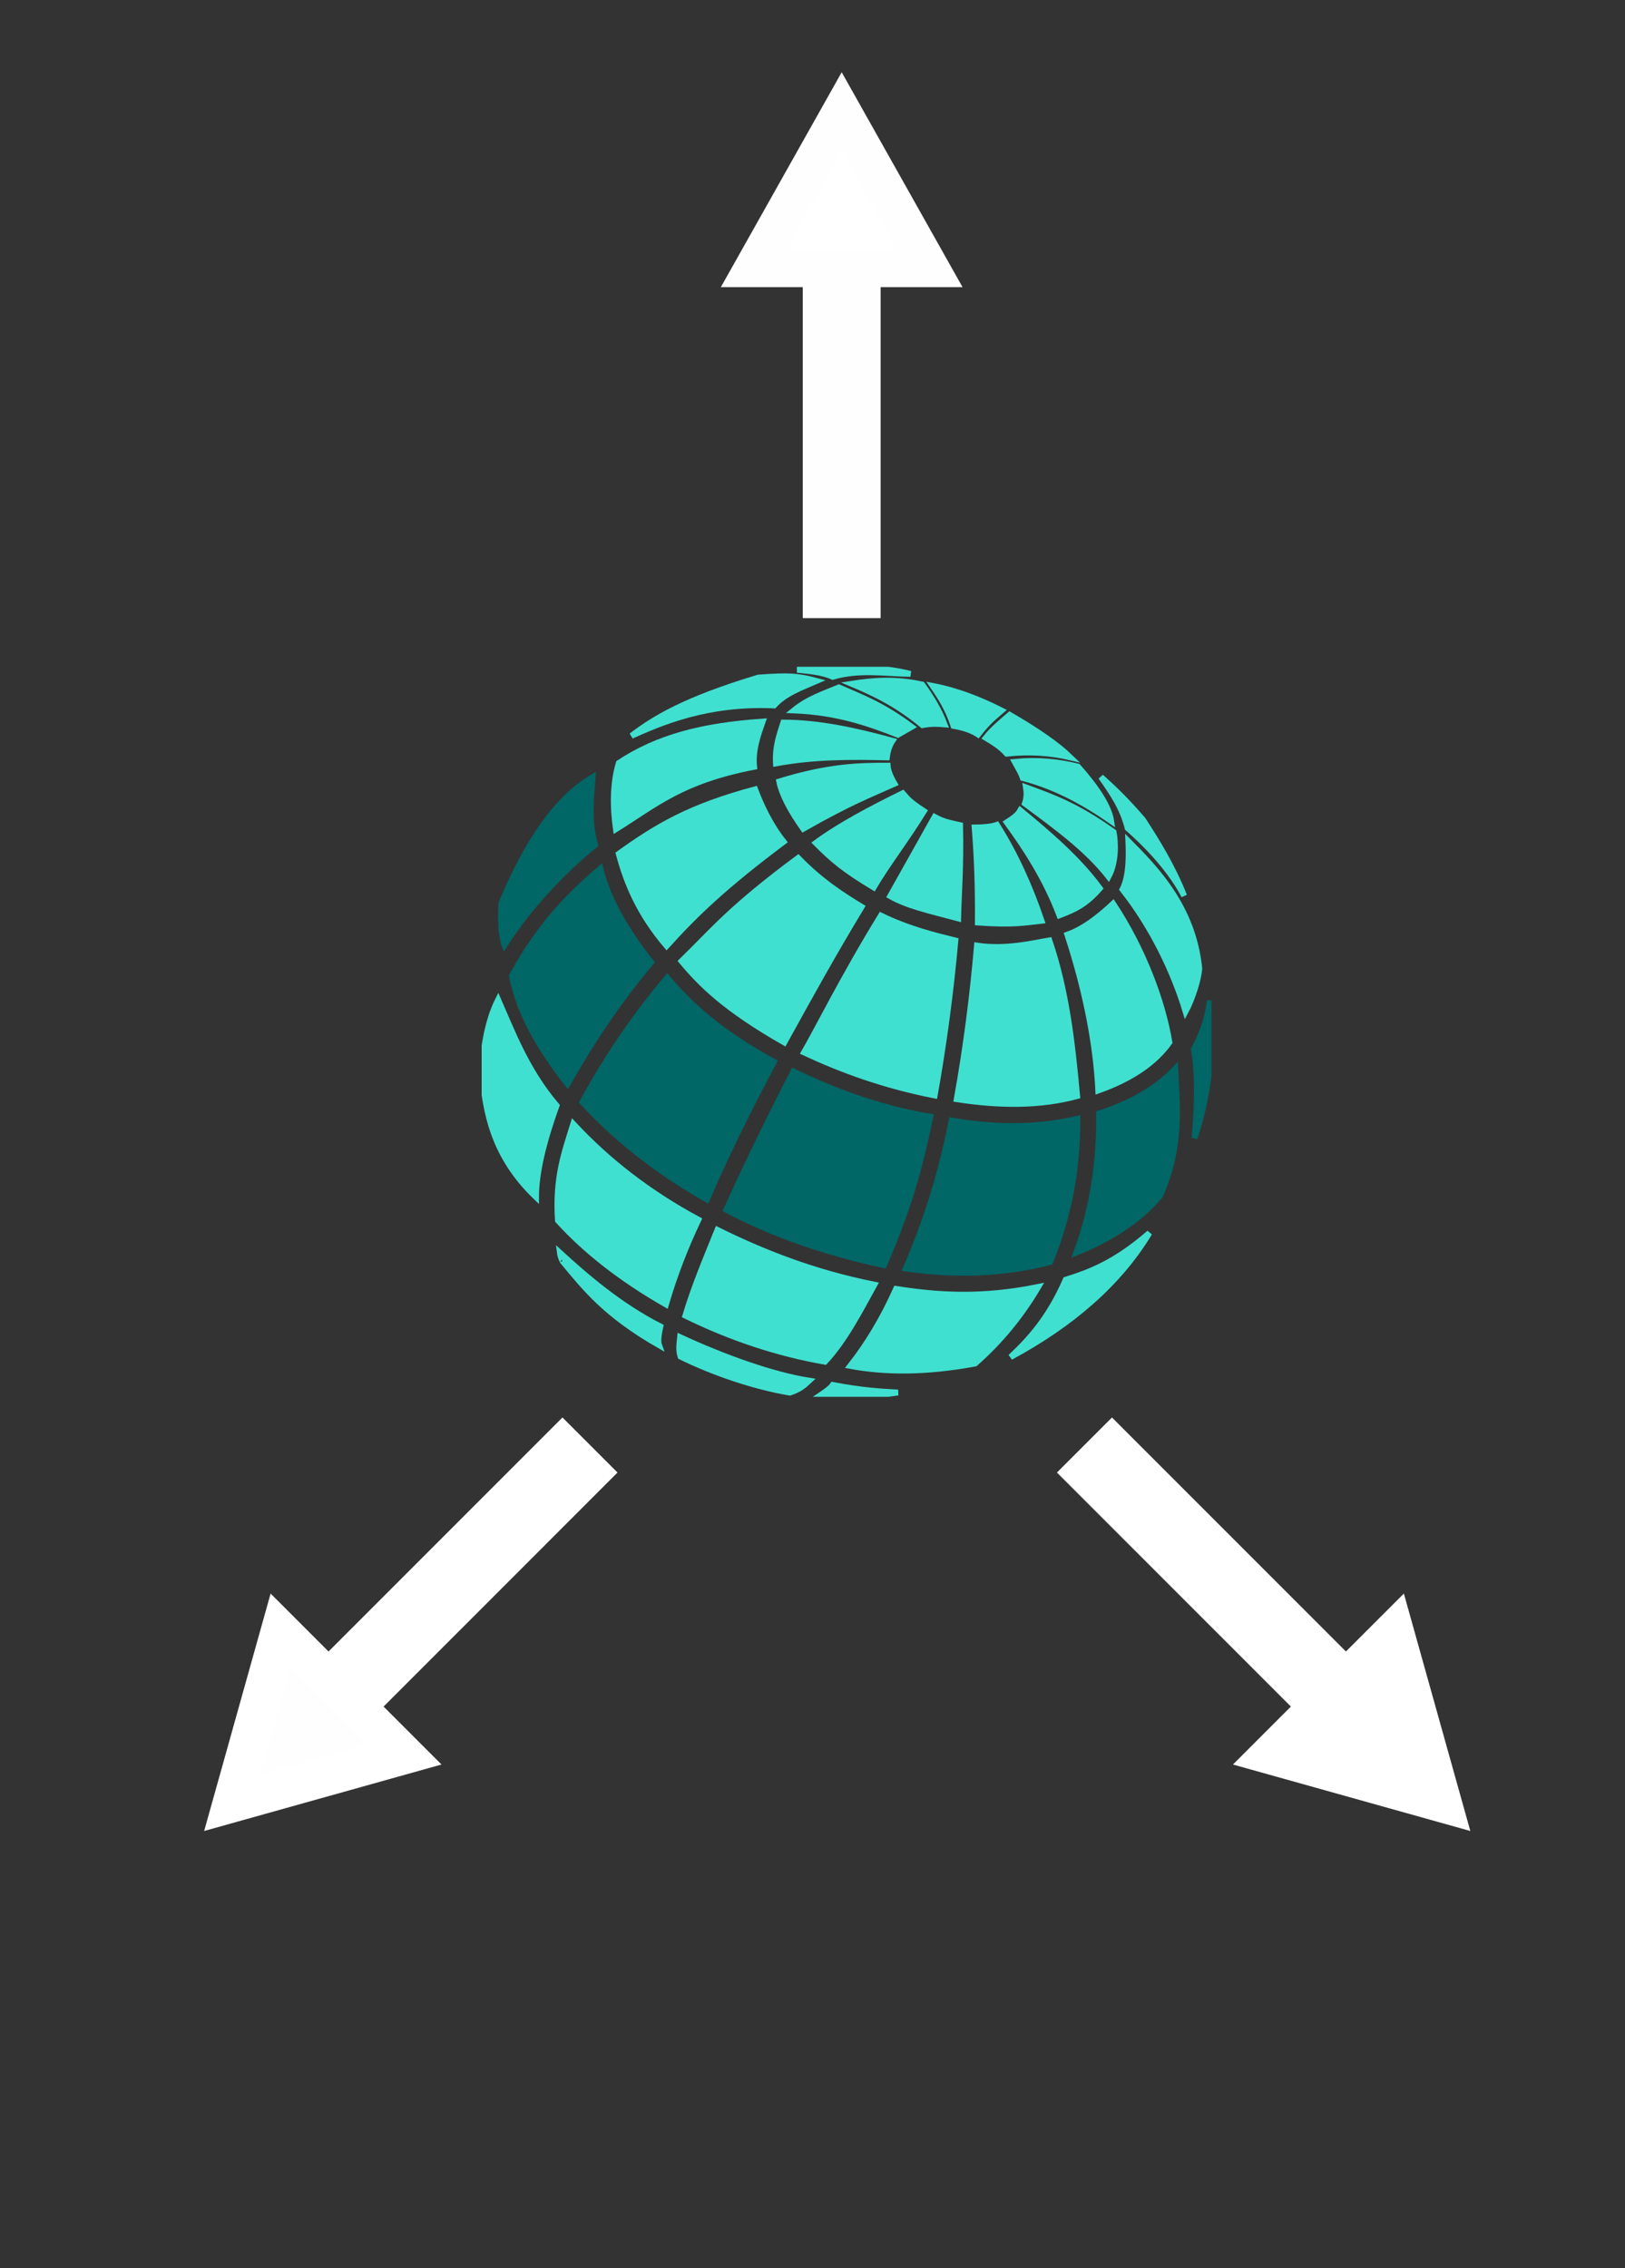<svg width="167" height="233" viewBox="0 0 167 233" fill="none" xmlns="http://www.w3.org/2000/svg">
    <rect x="0" y="0" width="167" height="233" fill="#333333" stroke="none"/>
    <path d="M36.592 175.32L41.542 180.27L23.864 185.219L28.814 167.542L33.763 172.491L36.592 175.32Z" fill="#FFFEFE"/>
    <path d="M36.592 175.32L41.542 180.27L23.864 185.219L28.814 167.542L33.763 172.491M36.592 175.32L60.633 151.278L57.805 148.45L33.763 172.491M36.592 175.32L33.763 172.491M41.542 180.27L36.592 175.32L33.763 172.491L28.814 167.542L23.864 185.219L41.542 180.27Z" stroke="white" stroke-width="4"/>
    <g clip-path="url(#clip0_30_886)">
        <path d="M82.626 108.123C86.51 109.927 90.793 111.509 96.056 112.545C96.979 107.408 97.708 101.951 98.186 96.622C96.189 96.129 93.4 95.458 90.532 94.064C86.693 100.308 83.842 106.055 82.626 108.123Z" fill="#40E0D0" stroke="#40E0D0" stroke-width="0.6"/>
        <path d="M81.542 110.066C86.426 112.462 91.087 113.96 95.621 114.729C94.694 119 93.762 123.277 90.846 129.983C84.711 128.666 79.316 126.76 74.639 124.282C76.701 119.729 78.982 115.035 81.542 110.066Z" fill="#006666" stroke="#006666" stroke-width="0.6"/>
        <path d="M97.794 115.115C102.969 116.006 107.123 115.772 110.728 114.933C110.705 119.307 110.209 123.958 107.929 129.657C103.188 130.873 98.234 131.07 93.081 130.316C95.416 124.948 96.861 119.931 97.794 115.115Z" fill="#006666" stroke="#006666" stroke-width="0.6"/>
        <path d="M112.948 114.39C113 119.129 112.384 123.888 110.615 128.683C113.72 127.439 116.953 125.569 119.243 122.811C121.485 117.596 120.964 113.694 120.783 109.79C118.855 111.845 116.108 113.394 112.948 114.39Z" fill="#006666" stroke="#006666" stroke-width="0.6"/>
        <path d="M69.893 137.373C69.83 138.032 69.708 138.685 69.937 139.369C73.329 141.036 77.526 142.456 81.165 143.071C82.132 142.767 82.636 142.34 83.166 141.842C79.463 141.26 74.505 139.506 69.893 137.373Z" fill="#40E0D0" stroke="#40E0D0" stroke-width="0.6"/>
        <path d="M49.538 110.031C49.649 108.007 50.013 105.034 51.193 102.7C52.615 105.929 54.088 109.932 57.198 113.58C55.908 117.18 55.087 120.408 55.087 122.987C50.694 118.784 49.85 114.223 49.538 110.031Z" fill="#40E0D0" stroke="#40E0D0" stroke-width="0.6"/>
        <path d="M51.526 92.808C54.046 86.703 57.147 82.03 60.91 79.832C60.775 81.921 60.419 84.133 61.166 86.789C57.589 89.711 54.26 93.337 51.849 97.088C51.306 95.552 51.546 93.214 51.526 92.808Z" fill="#006666" stroke="#006666" stroke-width="0.6"/>
        <path d="M57.535 128.691C57.592 129.168 57.857 129.669 57.837 129.596C60.089 132.299 62.188 135.025 67.733 138.201C67.595 137.821 67.675 137.16 67.867 136.271C63.66 134.141 60.154 131.087 57.535 128.691Z" fill="#40E0D0" stroke="#40E0D0" stroke-width="0.6"/>
        <path d="M85.584 142.283C85.383 142.596 84.807 143 84.248 143.378C87.082 143.564 89.751 143.438 92.285 143.059C90.483 142.954 88.761 142.877 85.584 142.283Z" fill="#40E0D0" stroke="#40E0D0" stroke-width="0.6"/>
        <path d="M87.377 140.326C90.943 140.984 95.076 141.025 100.21 140.083C102.883 137.733 105.005 135.084 106.707 132.207C100.814 133.411 96.311 133.069 92.09 132.413C90.746 135.427 89.165 138.048 87.377 140.326Z" fill="#40E0D0" stroke="#40E0D0" stroke-width="0.6"/>
        <path d="M122.693 107.799C123.126 110.421 123.07 113.154 122.771 116.926C124.008 113.126 124.778 108.733 124.337 102.8C124.12 104.268 123.889 105.51 122.693 107.799Z" fill="#006666" stroke="#006666" stroke-width="0.6"/>
        <path d="M118.124 126.662C114.991 131.839 110.135 136.033 103.856 139.416C105.872 137.52 107.839 135.332 109.525 131.468C112.033 130.689 114.636 129.693 118.124 126.662Z" fill="#40E0D0" stroke="#40E0D0" stroke-width="0.6"/>
        <path d="M57.338 125.384C60.118 128.44 63.749 131.33 68.436 134.014C69.317 131.01 70.437 128.11 71.777 125.305C66.689 122.573 62.447 119.262 58.915 115.463C58.045 118.282 57.037 120.906 57.338 125.384Z" fill="#40E0D0" stroke="#40E0D0" stroke-width="0.6"/>
        <path d="M73.734 126.355C72.55 129.283 71.314 132.208 70.432 135.163C75.121 137.455 79.902 139.045 84.781 139.897C86.778 137.761 88.294 134.825 89.864 131.981C83.656 130.735 78.485 128.703 73.734 126.355Z" fill="#40E0D0" stroke="#40E0D0" stroke-width="0.6"/>
        <path d="M52.603 100.256C55.594 94.791 58.645 91.878 61.702 89.223C62.345 91.778 63.693 94.756 66.919 98.86C63.334 103.145 60.621 107.292 58.322 111.373C54.547 106.543 53.199 103.173 52.603 100.256Z" fill="#006666" stroke="#006666" stroke-width="0.6"/>
        <path d="M68.569 100.429C70.865 103.157 73.838 105.964 79.534 109.084C77.184 113.517 74.861 118.095 72.639 123.23C67.047 120.039 63.042 116.673 59.851 113.217C62.823 107.791 65.711 103.849 68.569 100.429Z" fill="#006666" stroke="#006666" stroke-width="0.6"/>
        <path d="M80.602 107.099C83.153 102.474 85.559 98.102 88.551 93.163C86.674 92.031 84.329 90.535 82.022 88.138C74.935 93.393 73.201 95.673 70.04 98.741C72.012 101.108 74.484 103.61 80.602 107.099Z" fill="#40E0D0" stroke="#40E0D0" stroke-width="0.6"/>
        <path d="M83.838 86.599C85.505 88.278 86.682 89.301 89.787 91.169C91.203 88.758 93.006 86.478 94.958 83.332C93.341 82.264 93.332 82.114 92.773 81.49C89.503 83.098 86.239 84.823 83.838 86.599Z" fill="#40E0D0" stroke="#40E0D0" stroke-width="0.6"/>
        <path d="M85.579 69.531C84.522 69.045 83.138 68.934 81.924 68.808C86.877 68.3 90.879 68.544 93.566 69.232C90.856 69.178 88.23 68.743 85.579 69.531Z" fill="#40E0D0" stroke="#40E0D0" stroke-width="0.6"/>
        <path d="M91.484 92.065L96.05 83.926C97.047 84.464 97.553 84.507 98.669 84.772C98.763 89.173 98.523 91.844 98.469 94.351C95.315 93.51 93.277 93.068 91.484 92.065Z" fill="#40E0D0" stroke="#40E0D0" stroke-width="0.6"/>
        <path d="M68.509 97.182C71.525 93.843 74.494 91.006 80.535 86.476C79.11 84.69 78.172 82.613 77.601 81.089C70.856 82.889 67.505 84.909 63.587 87.714C64.406 90.785 65.718 93.907 68.509 97.182Z" fill="#40E0D0" stroke="#40E0D0" stroke-width="0.6"/>
        <path d="M64.892 75.596C67.879 74.26 72.663 72.158 79.552 72.472C80.65 71.245 82.317 70.648 83.921 69.956C82.009 69.454 81.149 69.371 77.933 69.611C70.275 71.919 67.191 73.851 64.892 75.596Z" fill="#40E0D0" stroke="#40E0D0" stroke-width="0.6"/>
        <path d="M63.598 78.38C62.974 80.4 62.966 82.858 63.297 85.183C67.418 82.621 70.047 80.214 77.501 78.776C77.309 77.035 77.976 75.294 78.381 74.127C72.093 74.567 67.583 75.755 63.598 78.38Z" fill="#40E0D0" stroke="#40E0D0" stroke-width="0.6"/>
        <path d="M100.404 97.144C99.974 102.134 99.308 107.413 98.323 112.924C102.653 113.594 106.82 113.649 110.698 112.604C110.212 107.22 109.606 101.789 107.84 96.607C106.35 96.852 103.393 97.603 100.404 97.144Z" fill="#40E0D0" stroke="#40E0D0" stroke-width="0.6"/>
        <path d="M112.869 112.034C116.375 110.788 118.736 109.108 120.182 107.08C119.47 102.82 117.456 97.457 114.393 92.834C113.146 94 111.462 95.406 109.691 96.021C111.692 102.15 112.655 107.544 112.869 112.034Z" fill="#40E0D0" stroke="#40E0D0" stroke-width="0.6"/>
        <path d="M121.843 103.924C120.584 99.764 118.388 95.214 115.356 91.374C116.093 89.946 116.01 87.533 115.96 86.415C118.881 89.349 122.616 93.251 123.247 99.475C123.21 100.503 122.535 102.637 121.843 103.924Z" fill="#40E0D0" stroke="#40E0D0" stroke-width="0.6"/>
        <path d="M100.493 94.777C104.123 95.039 105.41 94.775 107.041 94.59C105.855 91.098 104.374 87.784 102.45 84.735C101.826 84.95 101.02 85.004 100.162 85.01C100.383 87.791 100.525 90.913 100.493 94.777Z" fill="#40E0D0" stroke="#40E0D0" stroke-width="0.6"/>
        <path d="M121.698 92.035C120.457 89.66 118.323 87.21 115.887 85.079C115.346 82.949 114.311 81.478 113.144 79.815C114.456 80.981 115.746 82.231 117.453 84.206C119.008 86.589 120.509 89.059 121.698 92.035Z" fill="#40E0D0" stroke="#40E0D0" stroke-width="0.6"/>
        <path d="M114.199 84.349C113.978 82.907 112.791 81.019 110.783 78.754C108.733 78.26 106.649 78.035 104.283 78.268C104.62 78.877 105.001 79.525 105.114 79.932C108.475 80.797 111.497 82.469 114.199 84.349Z" fill="#40E0D0" stroke="#40E0D0" stroke-width="0.6"/>
        <path d="M103.463 77.425C105.81 77.173 107.98 77.327 110.008 77.807C108.654 76.496 106.526 75.03 103.767 73.437C102.906 74.176 102.029 74.896 101.306 75.799C102.064 76.253 102.823 76.703 103.463 77.425Z" fill="#40E0D0" stroke="#40E0D0" stroke-width="0.6"/>
        <path d="M108.877 94.037C107.48 90.353 105.479 87.239 103.462 84.479C103.997 84.131 104.55 83.799 104.857 83.247C107.897 85.761 110.831 88.274 113.03 91.265C111.662 92.831 110.606 93.384 108.877 94.037Z" fill="#40E0D0" stroke="#40E0D0" stroke-width="0.6"/>
        <path d="M105.435 80.887C105.512 81.368 105.546 81.877 105.324 82.552C108.601 84.969 111.697 87.23 113.923 90.061C114.746 88.548 114.642 86.481 114.446 85.475C110.537 82.685 108.025 81.841 105.435 80.887Z" fill="#40E0D0" stroke="#40E0D0" stroke-width="0.6"/>
        <path d="M82.548 85.144C87.486 82.339 89.346 81.678 91.929 80.513C91.475 79.744 91.257 79.138 91.223 78.658C88.228 78.658 85.142 78.727 80.08 80.285C80.361 81.67 81.258 83.322 82.548 85.144Z" fill="#40E0D0" stroke="#40E0D0" stroke-width="0.6"/>
        <path d="M79.743 78.426C83.746 77.692 87.494 77.73 91.143 77.808C91.237 77.081 91.433 76.529 91.722 76.101C87.904 75.062 84.222 74.247 80.506 74.23C80.146 75.354 79.637 76.683 79.743 78.426Z" fill="#40E0D0" stroke="#40E0D0" stroke-width="0.6"/>
        <path d="M102.936 72.996C102.209 73.632 101.545 74.123 100.514 75.457C99.979 75.107 99.237 74.794 97.994 74.571C97.401 72.766 96.63 71.605 95.853 70.465C98.317 70.934 100.658 71.849 102.936 72.996Z" fill="#40E0D0" stroke="#40E0D0" stroke-width="0.6"/>
        <path d="M92.277 75.484L93.695 74.67C90.684 72.412 88.507 71.628 86.21 70.619C84.654 71.276 83.064 71.775 81.581 72.982C85.971 73.162 89.2 74.263 92.277 75.484Z" fill="#40E0D0" stroke="#40E0D0" stroke-width="0.6"/>
        <path d="M94.795 74.493C95.846 74.304 96.448 74.37 97.078 74.42C96.522 72.97 95.719 71.617 94.769 70.323C92.081 69.726 89.755 69.894 87.518 70.247C89.822 71.215 92.16 72.311 94.795 74.493Z" fill="#40E0D0" stroke="#40E0D0" stroke-width="0.6"/>
    </g>
    <path d="M138.32 172.491L143.27 167.542L148.219 185.219L130.542 180.27L135.491 175.32L138.32 172.491Z" fill="white"/>
    <path d="M138.32 172.491L143.27 167.542L148.219 185.219L130.542 180.27L135.491 175.32M138.32 172.491L135.491 175.32M138.32 172.491L126.299 160.471L114.278 148.45L111.45 151.278L123.471 163.299L135.491 175.32" stroke="white" stroke-width="4"/>
    <path d="M84.5 27.5H77.5L86.5 11.5L95.5 27.5H88.5H84.5Z" fill="white"/>
    <path d="M84.5 27.5H77.5L86.5 11.5L95.5 27.5H88.5M84.5 27.5V61.5H88.5V27.5M84.5 27.5H88.5M77.5 27.5H84.5H88.5H95.5L86.5 11.5L77.5 27.5Z" stroke="#FFFEFE" stroke-width="4"/>
    <defs>
        <clipPath id="clip0_30_886">
            <rect width="75" height="75" fill="white" transform="translate(49.5 68.5)"/>
        </clipPath>
    </defs>
</svg>
